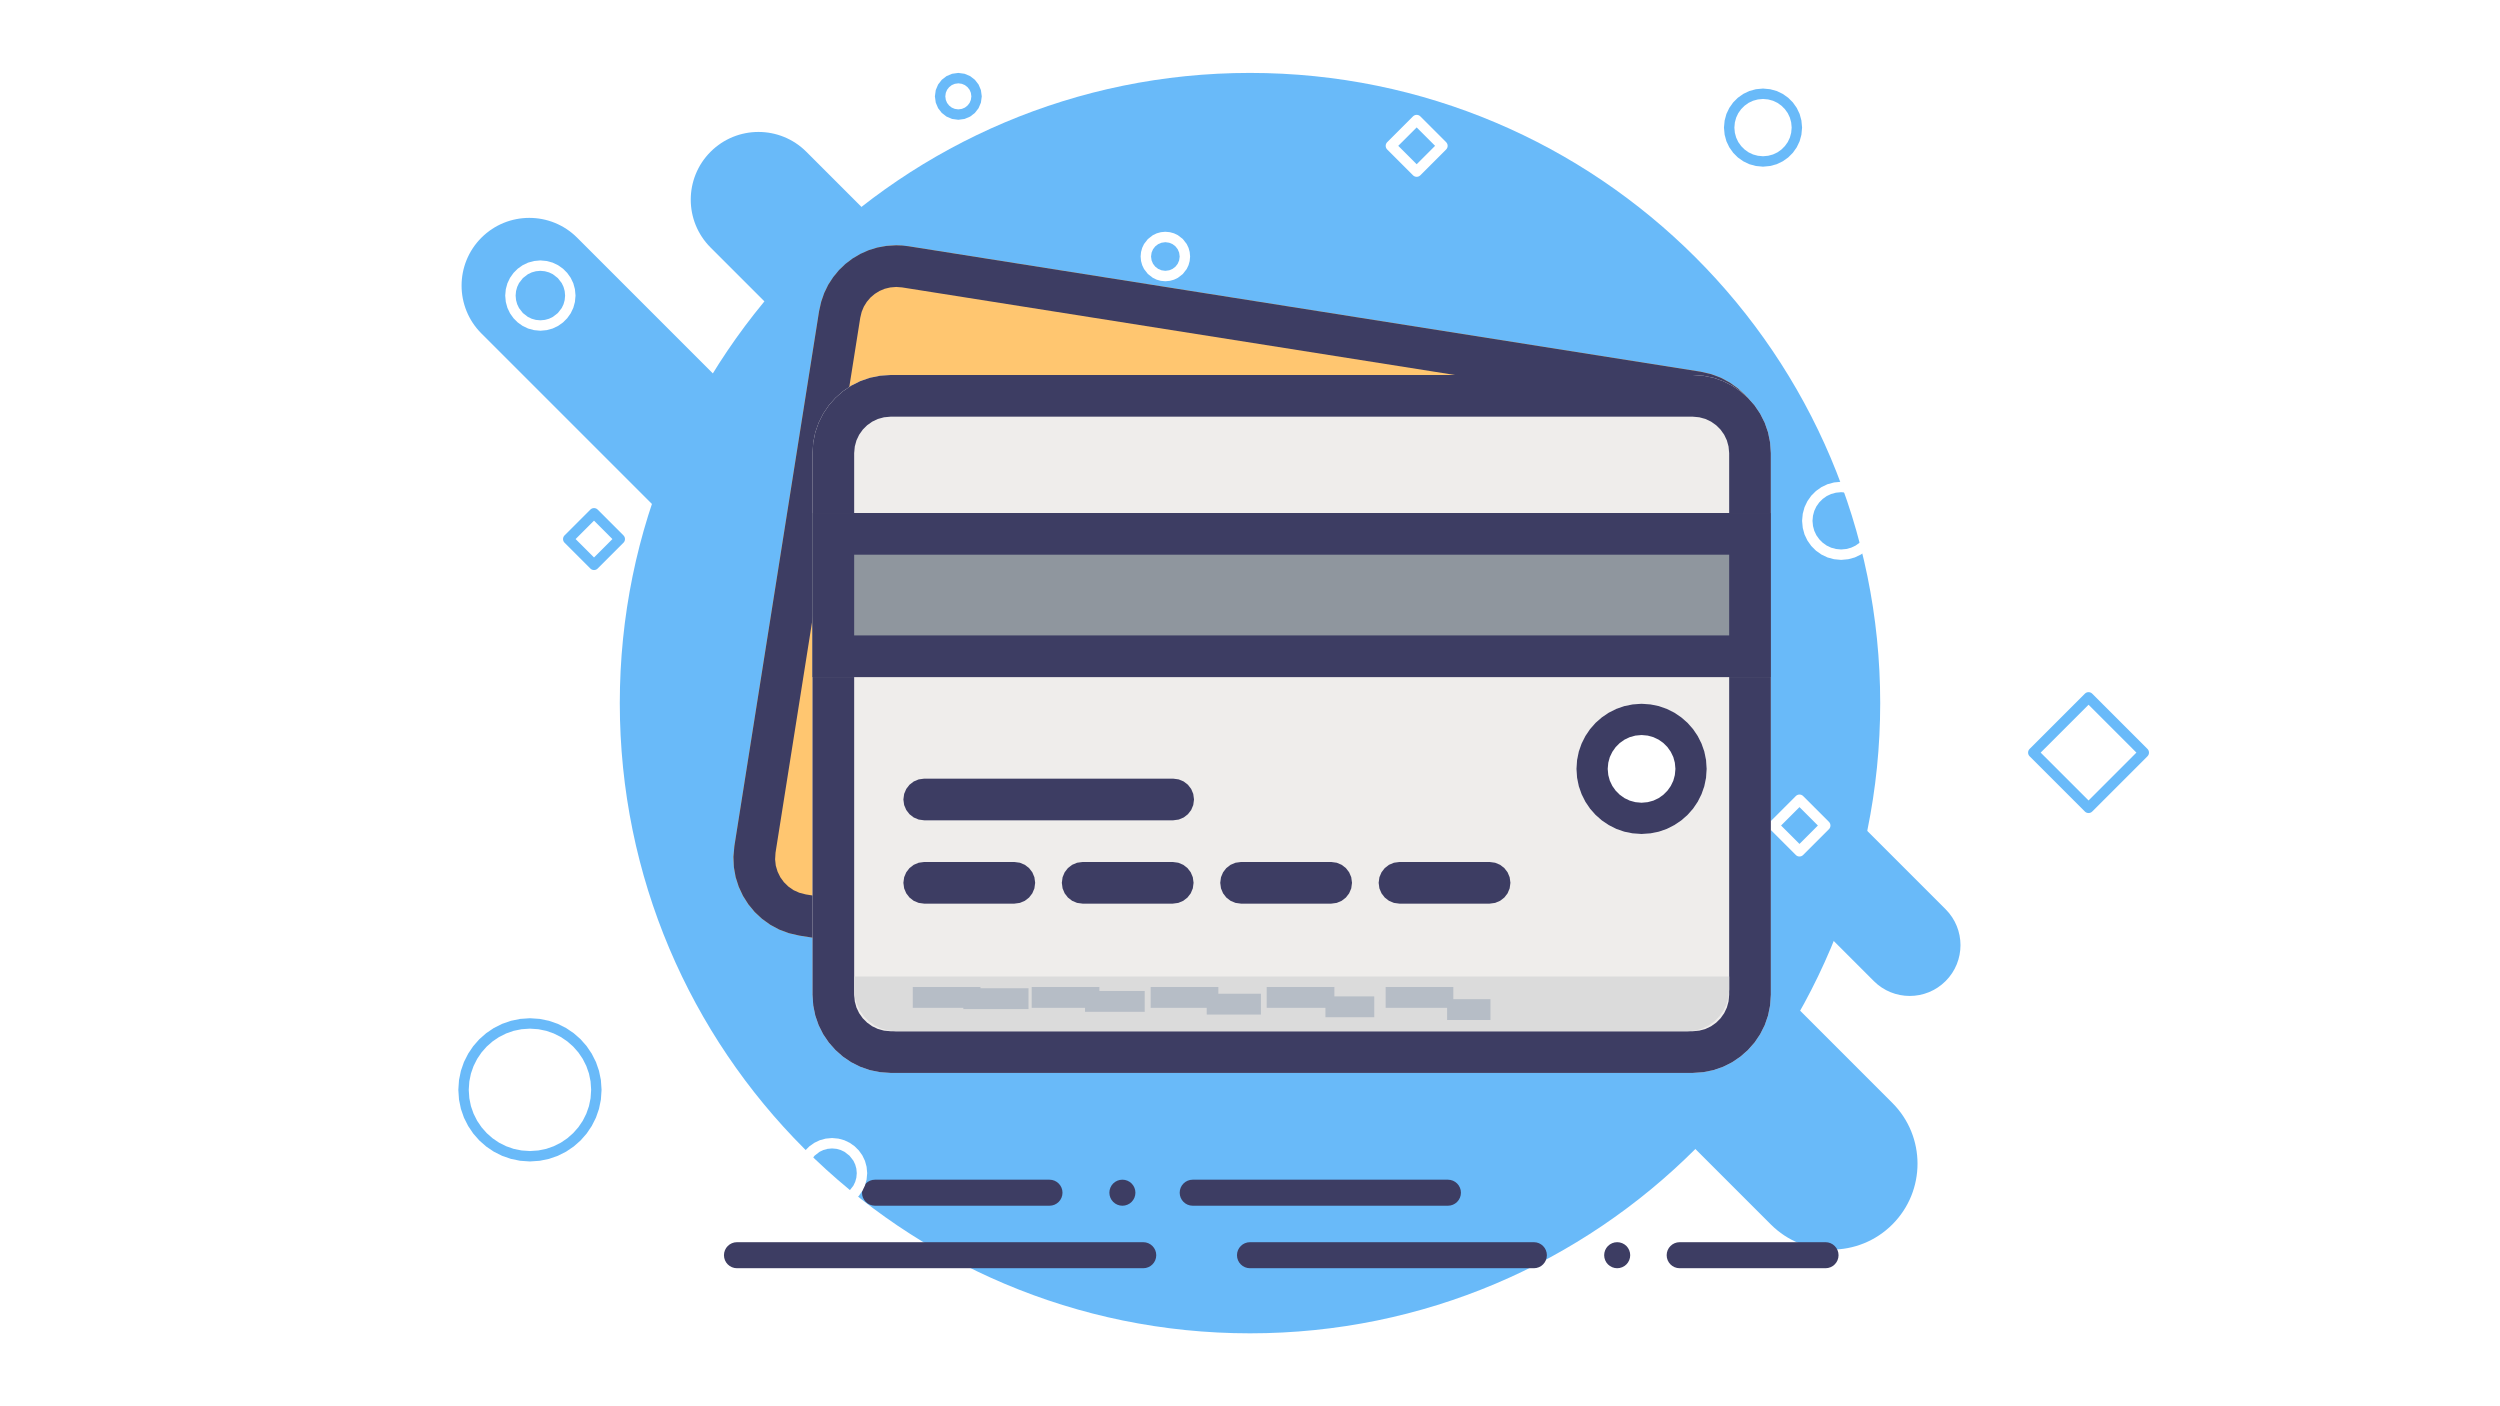<?xml version="1.0" standalone="no"?><!DOCTYPE svg PUBLIC "-//W3C//DTD SVG 1.1//EN" "http://www.w3.org/Graphics/SVG/1.1/DTD/svg11.dtd"><svg height="540" node-id="1" sillyvg="true" template-height="540" template-width="960" version="1.1" viewBox="0 0 960 540" width="960" xmlns="http://www.w3.org/2000/svg" xmlns:xlink="http://www.w3.org/1999/xlink"><rect x="0" y="0" width="960" height="540" fill="#808080" stroke="none"/><defs node-id="79"></defs><path d="M 0.00 0.00 L 960.00 0.00 L 960.00 540.00 L 0.00 540.00 Z" fill="none" node-id="83" stroke="none" target-height="540" target-width="960" target-x="0" target-y="0"></path><path d="M 0.00 0.00 L 960.00 0.00 L 960.00 540.00 L 0.00 540.00 Z" fill="#ffffff" fill-rule="nonzero" node-id="85" stroke="none" target-height="540" target-width="960" target-x="0" target-y="0"></path><g node-id="226"><path d="M 688.48 385.33 L 726.66 423.52 C 739.55 436.41 739.55 457.30 726.66 470.19 L 726.66 470.19 C 713.78 483.07 692.88 483.07 680.00 470.19 L 641.81 432.00 C 628.92 419.12 628.92 398.22 641.81 385.33 L 641.81 385.33 C 654.70 372.45 675.60 372.45 688.48 385.33 Z" fill="#69baf9" fill-rule="nonzero" group-id="1" id="矩形_13" node-id="5" stroke="none" target-height="110.628" target-width="110.629" target-x="628.924" target-y="372.447"></path><path d="M 221.63 91.28 L 324.87 194.52 C 335.02 204.67 335.02 221.14 324.87 231.29 L 324.87 231.29 C 314.72 241.44 298.25 241.44 288.10 231.29 L 184.86 128.05 C 174.71 117.90 174.71 101.44 184.86 91.28 L 184.86 91.28 C 195.02 81.13 211.48 81.13 221.63 91.28 Z" fill="#69baf9" fill-rule="nonzero" group-id="1" id="矩形_15" node-id="6" stroke="none" target-height="160.314" target-width="160.315" target-x="174.709" target-y="81.13"></path><path d="M 309.63 58.28 L 412.87 161.52 C 423.02 171.67 423.02 188.14 412.87 198.29 L 412.87 198.29 C 402.72 208.44 386.25 208.44 376.10 198.29 L 272.86 95.05 C 262.71 84.90 262.71 68.44 272.86 58.28 L 272.86 58.28 C 283.02 48.13 299.48 48.13 309.63 58.28 Z" fill="#69baf9" fill-rule="nonzero" group-id="1" id="矩形_16" node-id="7" stroke="none" target-height="160.314" target-width="160.315" target-x="262.709" target-y="48.13"></path><path d="M 689.84 291.88 L 747.12 349.16 C 754.73 356.77 754.73 369.12 747.12 376.73 L 747.12 376.73 C 739.50 384.35 727.16 384.35 719.54 376.73 L 662.27 319.46 C 654.65 311.84 654.65 299.50 662.27 291.88 L 662.27 291.88 C 669.88 284.27 682.23 284.27 689.84 291.88 Z" fill="#69baf9" fill-rule="nonzero" group-id="1" id="矩形_14" node-id="8" stroke="none" target-height="100.082" target-width="100.082" target-x="654.652" target-y="284.266"></path><path d="M 722.00 270.00 C 722.00 403.65 613.65 512.00 480.00 512.00 C 346.35 512.00 238.00 403.65 238.00 270.00 C 238.00 136.35 346.35 28.00 480.00 28.00 C 613.65 28.00 722.00 136.35 722.00 270.00 Z" fill="#69baf9" fill-rule="nonzero" group-id="1" id="椭圆_1" node-id="9" stroke="none" target-height="484" target-width="484" target-x="238" target-y="28"></path></g><path d="M 556.00 463.00 L 458.00 463.00 C 455.24 463.00 453.00 460.76 453.00 458.00 C 453.00 455.24 455.24 453.00 458.00 453.00 L 556.00 453.00 C 558.76 453.00 561.00 455.24 561.00 458.00 C 561.00 460.76 558.76 463.00 556.00 463.00 Z" fill="#3d3d63" fill-rule="nonzero" node-id="94" stroke="none" target-height="10" target-width="108" target-x="453" target-y="453"></path><path d="M 589.00 487.00 L 480.00 487.00 C 477.24 487.00 475.00 484.76 475.00 482.00 C 475.00 479.24 477.24 477.00 480.00 477.00 L 589.00 477.00 C 591.76 477.00 594.00 479.24 594.00 482.00 C 594.00 484.76 591.76 487.00 589.00 487.00 Z" fill="#3d3d63" fill-rule="nonzero" node-id="96" stroke="none" target-height="10" target-width="119" target-x="475" target-y="477"></path><path d="M 403.00 463.00 L 336.00 463.00 C 333.24 463.00 331.00 460.76 331.00 458.00 C 331.00 455.24 333.24 453.00 336.00 453.00 L 403.00 453.00 C 405.76 453.00 408.00 455.24 408.00 458.00 C 408.00 460.76 405.76 463.00 403.00 463.00 Z" fill="#3d3d63" fill-rule="nonzero" node-id="98" stroke="none" target-height="10" target-width="77" target-x="331" target-y="453"></path><path d="M 701.00 487.00 L 645.00 487.00 C 642.24 487.00 640.00 484.76 640.00 482.00 C 640.00 479.24 642.24 477.00 645.00 477.00 L 701.00 477.00 C 703.76 477.00 706.00 479.24 706.00 482.00 C 706.00 484.76 703.76 487.00 701.00 487.00 Z" fill="#3d3d63" fill-rule="nonzero" node-id="100" stroke="none" target-height="10" target-width="66" target-x="640" target-y="477"></path><path d="M 439.00 487.00 L 283.00 487.00 C 280.24 487.00 278.00 484.76 278.00 482.00 C 278.00 479.24 280.24 477.00 283.00 477.00 L 439.00 477.00 C 441.76 477.00 444.00 479.24 444.00 482.00 C 444.00 484.76 441.76 487.00 439.00 487.00 Z" fill="#3d3d63" fill-rule="nonzero" node-id="102" stroke="none" target-height="10" target-width="166" target-x="278" target-y="477"></path><path d="M 431.00 463.00 C 429.68 463.00 428.40 462.47 427.46 461.53 C 426.53 460.60 426.00 459.32 426.00 458.00 C 426.00 456.68 426.53 455.40 427.46 454.46 C 428.39 453.53 429.68 453.00 431.00 453.00 C 432.32 453.00 433.61 453.53 434.54 454.46 C 435.47 455.40 436.00 456.68 436.00 458.00 C 436.00 459.32 435.47 460.60 434.54 461.53 C 433.61 462.47 432.32 463.00 431.00 463.00 Z" fill="#3d3d63" fill-rule="nonzero" node-id="104" stroke="none" target-height="10" target-width="10" target-x="426" target-y="453"></path><path d="M 621.00 487.00 C 619.69 487.00 618.40 486.47 617.46 485.53 C 616.53 484.60 616.00 483.32 616.00 482.00 C 616.00 480.68 616.53 479.40 617.46 478.46 C 618.39 477.53 619.68 477.00 621.00 477.00 C 622.32 477.00 623.61 477.53 624.54 478.46 C 625.47 479.40 626.00 480.69 626.00 482.00 C 626.00 483.32 625.47 484.60 624.54 485.53 C 623.60 486.47 622.31 487.00 621.00 487.00 Z" fill="#3d3d63" fill-rule="nonzero" node-id="106" stroke="none" target-height="10" target-width="10" target-x="616" target-y="477"></path><path d="M 802.00 312.21 C 801.49 312.21 800.98 312.02 800.59 311.63 L 779.37 290.41 C 778.59 289.63 778.59 288.37 779.37 287.59 L 800.59 266.37 C 801.37 265.59 802.63 265.59 803.41 266.37 L 824.63 287.59 C 825.41 288.37 825.41 289.63 824.63 290.41 L 803.41 311.63 C 803.02 312.02 802.51 312.21 802.00 312.21 Z M 783.62 289.00 L 802.00 307.38 L 820.38 289.00 L 802.00 270.62 L 783.62 289.00 Z" fill="#69baf9" fill-rule="nonzero" node-id="108" stroke="none" target-height="46.621" target-width="46.816" target-x="778.592" target-y="265.592"></path><path d="M 228.10 218.90 C 227.59 218.90 227.08 218.71 226.69 218.31 L 216.79 208.41 C 216.01 207.63 216.01 206.37 216.79 205.59 L 226.69 195.69 C 227.47 194.91 228.74 194.91 229.51 195.69 L 239.41 205.59 C 240.19 206.37 240.19 207.63 239.41 208.41 L 229.51 218.31 C 229.12 218.71 228.61 218.90 228.10 218.90 Z M 221.03 207.00 L 228.10 214.07 L 235.17 207.00 L 228.10 199.93 L 221.03 207.00 Z" fill="#69baf9" fill-rule="nonzero" node-id="110" stroke="none" target-height="23.993" target-width="24.188" target-x="216.007" target-y="194.907"></path><path d="M 691.00 328.90 C 690.47 328.90 689.96 328.69 689.59 328.31 L 679.69 318.41 C 678.91 317.63 678.91 316.37 679.69 315.59 L 689.59 305.69 C 690.37 304.91 691.63 304.91 692.41 305.69 L 702.31 315.59 C 703.09 316.37 703.09 317.63 702.31 318.41 L 692.41 328.31 C 692.04 328.69 691.53 328.90 691.00 328.90 Z M 683.93 317.00 L 691.00 324.07 L 698.07 317.00 L 691.00 309.93 L 683.93 317.00 Z" fill="#ffffff" fill-rule="nonzero" node-id="112" stroke="none" target-height="23.994" target-width="24.188" target-x="678.906" target-y="304.906"></path><path d="M 544.00 67.90 C 543.49 67.90 542.98 67.70 542.59 67.31 L 532.69 57.41 C 531.91 56.63 531.91 55.37 532.69 54.59 L 542.59 44.69 C 543.37 43.91 544.63 43.91 545.41 44.69 L 555.31 54.59 C 556.09 55.37 556.09 56.63 555.31 57.41 L 545.41 67.31 C 545.02 67.70 544.51 67.90 544.00 67.90 Z M 536.93 56.00 L 544.00 63.07 L 551.07 56.00 L 544.00 48.93 L 536.93 56.00 Z" fill="#ffffff" fill-rule="nonzero" node-id="114" stroke="none" target-height="23.993" target-width="24.188" target-x="531.906" target-y="43.907"></path><path d="M 231.00 418.50 L 230.74 422.28 L 230.02 425.83 L 228.84 429.20 L 227.23 432.40 L 225.27 435.30 L 222.95 437.95 L 220.30 440.27 L 217.40 442.23 L 214.20 443.84 L 210.83 445.02 L 207.28 445.74 L 203.50 446.00 L 199.72 445.74 L 196.17 445.02 L 192.80 443.84 L 189.60 442.23 L 186.70 440.27 L 184.05 437.95 L 181.73 435.30 L 179.77 432.40 L 178.16 429.20 L 176.98 425.83 L 176.26 422.28 L 176.00 418.50 L 176.26 414.72 L 176.98 411.17 L 178.16 407.80 L 179.77 404.60 L 181.73 401.70 L 184.05 399.05 L 186.70 396.73 L 189.60 394.77 L 192.80 393.16 L 196.17 391.98 L 199.72 391.26 L 203.50 391.00 L 207.28 391.26 L 210.83 391.98 L 214.20 393.16 L 217.40 394.77 L 220.30 396.73 L 222.95 399.05 L 225.27 401.70 L 227.23 404.60 L 228.84 407.80 L 230.02 411.17 L 230.74 414.72 L 231.00 418.50 Z" fill="#ffffff" fill-rule="nonzero" group-id="2" node-id="117" stroke="none" target-height="55" target-width="55" target-x="176" target-y="391"></path><path d="M 203.50 446.00 L 199.73 445.74 L 196.18 445.01 L 192.81 443.84 L 189.61 442.23 L 186.71 440.27 L 184.06 437.94 L 181.73 435.29 L 179.77 432.38 L 178.16 429.19 L 176.99 425.82 L 176.26 422.27 L 176.00 418.50 L 176.26 414.73 L 176.99 411.18 L 178.16 407.81 L 179.77 404.62 L 181.73 401.71 L 184.06 399.06 L 186.71 396.73 L 189.61 394.77 L 192.81 393.16 L 196.18 391.99 L 199.73 391.26 L 203.50 391.00 L 207.27 391.26 L 210.82 391.99 L 214.19 393.16 L 217.39 394.77 L 220.29 396.73 L 222.94 399.06 L 225.27 401.71 L 227.23 404.62 L 228.84 407.81 L 230.01 411.18 L 230.74 414.73 L 231.00 418.50 L 230.74 422.27 L 230.01 425.82 L 228.84 429.19 L 227.23 432.38 L 225.27 435.29 L 222.94 437.94 L 220.29 440.27 L 217.39 442.23 L 214.19 443.84 L 210.82 445.01 L 207.27 445.74 L 203.50 446.00 Z M 203.50 395.00 L 200.28 395.22 L 197.24 395.84 L 194.36 396.85 L 191.63 398.22 L 189.15 399.90 L 186.89 401.89 L 184.90 404.15 L 183.22 406.63 L 181.85 409.36 L 180.84 412.24 L 180.22 415.28 L 180.00 418.50 L 180.22 421.72 L 180.84 424.76 L 181.85 427.64 L 183.22 430.37 L 184.90 432.85 L 186.89 435.11 L 189.15 437.10 L 191.63 438.78 L 194.36 440.15 L 197.24 441.16 L 200.28 441.78 L 203.50 442.00 L 206.72 441.78 L 209.76 441.16 L 212.64 440.15 L 215.37 438.78 L 217.85 437.10 L 220.11 435.11 L 222.10 432.85 L 223.78 430.37 L 225.15 427.64 L 226.16 424.76 L 226.78 421.72 L 227.00 418.50 L 226.78 415.28 L 226.16 412.24 L 225.15 409.36 L 223.78 406.63 L 222.10 404.15 L 220.11 401.89 L 217.85 399.90 L 215.37 398.22 L 212.64 396.85 L 209.76 395.84 L 206.72 395.22 L 203.50 395.00 Z" fill="#69baf9" fill-rule="nonzero" group-id="2" node-id="119" stroke="none" target-height="55" target-width="55" target-x="176" target-y="391"></path><path d="M 221.00 113.50 L 220.77 115.96 L 220.16 118.22 L 219.16 120.31 L 217.82 122.21 L 216.21 123.82 L 214.31 125.16 L 212.22 126.16 L 209.96 126.77 L 207.50 127.00 L 205.04 126.77 L 202.78 126.16 L 200.69 125.16 L 198.79 123.82 L 197.18 122.21 L 195.84 120.31 L 194.84 118.22 L 194.23 115.96 L 194.00 113.50 L 194.23 111.04 L 194.84 108.78 L 195.84 106.69 L 197.18 104.79 L 198.79 103.18 L 200.69 101.84 L 202.78 100.84 L 205.04 100.23 L 207.50 100.00 L 209.96 100.23 L 212.22 100.84 L 214.31 101.84 L 216.21 103.18 L 217.82 104.79 L 219.16 106.69 L 220.16 108.78 L 220.77 111.04 L 221.00 113.50 Z" fill="none" group-id="3" node-id="123" stroke="none" target-height="27" target-width="27" target-x="194" target-y="100"></path><path d="M 207.50 127.00 L 205.04 126.77 L 202.78 126.15 L 200.69 125.15 L 198.80 123.81 L 197.19 122.20 L 195.85 120.31 L 194.85 118.22 L 194.23 115.96 L 194.00 113.50 L 194.23 111.04 L 194.85 108.78 L 195.85 106.69 L 197.19 104.80 L 198.80 103.19 L 200.69 101.85 L 202.78 100.85 L 205.04 100.23 L 207.50 100.00 L 209.96 100.23 L 212.22 100.85 L 214.31 101.85 L 216.20 103.19 L 217.81 104.80 L 219.15 106.69 L 220.15 108.78 L 220.77 111.04 L 221.00 113.50 L 220.77 115.96 L 220.15 118.22 L 219.15 120.31 L 217.81 122.20 L 216.20 123.81 L 214.31 125.15 L 212.22 126.15 L 209.96 126.77 L 207.50 127.00 Z M 207.50 104.00 L 205.77 104.16 L 204.18 104.60 L 202.71 105.30 L 200.79 106.79 L 199.30 108.71 L 198.60 110.18 L 198.16 111.77 L 198.00 113.50 L 198.16 115.23 L 198.60 116.82 L 199.30 118.29 L 200.79 120.21 L 202.71 121.70 L 204.18 122.40 L 205.77 122.84 L 207.50 123.00 L 209.23 122.84 L 210.82 122.40 L 212.29 121.70 L 214.21 120.21 L 215.70 118.29 L 216.40 116.82 L 216.84 115.23 L 217.00 113.50 L 216.84 111.77 L 216.40 110.18 L 215.70 108.71 L 214.21 106.79 L 212.29 105.30 L 210.82 104.60 L 209.23 104.16 L 207.50 104.00 Z" fill="#ffffff" fill-rule="nonzero" group-id="3" node-id="125" stroke="none" target-height="27" target-width="27" target-x="194" target-y="100"></path><path d="M 333.00 450.50 L 332.77 452.96 L 332.16 455.22 L 331.16 457.31 L 329.82 459.21 L 328.21 460.82 L 326.31 462.16 L 324.22 463.16 L 321.96 463.77 L 319.50 464.00 L 317.04 463.77 L 314.78 463.16 L 312.69 462.16 L 310.79 460.82 L 309.18 459.21 L 307.84 457.31 L 306.84 455.22 L 306.23 452.96 L 306.00 450.50 L 306.23 448.04 L 306.84 445.78 L 307.84 443.69 L 309.18 441.79 L 310.79 440.18 L 312.69 438.84 L 314.78 437.84 L 317.04 437.23 L 319.50 437.00 L 321.96 437.23 L 324.22 437.84 L 326.31 438.84 L 328.21 440.18 L 329.82 441.79 L 331.16 443.69 L 332.16 445.78 L 332.77 448.04 L 333.00 450.50 Z" fill="none" group-id="4" node-id="129" stroke="none" target-height="27" target-width="27" target-x="306" target-y="437"></path><path d="M 319.50 464.00 L 317.04 463.77 L 314.78 463.15 L 312.69 462.15 L 310.80 460.81 L 309.19 459.20 L 307.85 457.31 L 306.85 455.22 L 306.23 452.96 L 306.00 450.50 L 306.23 448.04 L 306.85 445.78 L 307.85 443.69 L 309.19 441.80 L 310.80 440.19 L 312.69 438.85 L 314.78 437.85 L 317.04 437.23 L 319.50 437.00 L 321.96 437.23 L 324.22 437.85 L 326.31 438.85 L 328.20 440.19 L 329.81 441.80 L 331.15 443.69 L 332.15 445.78 L 332.77 448.04 L 333.00 450.50 L 332.77 452.96 L 332.15 455.22 L 331.15 457.31 L 329.81 459.20 L 328.20 460.81 L 326.31 462.15 L 324.22 463.15 L 321.96 463.77 L 319.50 464.00 Z M 319.50 441.00 L 317.77 441.16 L 316.18 441.60 L 314.71 442.30 L 312.79 443.79 L 311.30 445.71 L 310.60 447.18 L 310.16 448.77 L 310.00 450.50 L 310.16 452.23 L 310.60 453.82 L 311.30 455.29 L 312.79 457.21 L 314.71 458.70 L 316.18 459.40 L 317.77 459.84 L 319.50 460.00 L 321.23 459.84 L 322.82 459.40 L 324.29 458.70 L 326.21 457.21 L 327.70 455.29 L 328.40 453.82 L 328.84 452.23 L 329.00 450.50 L 328.84 448.77 L 328.40 447.18 L 327.70 445.71 L 326.21 443.79 L 324.29 442.30 L 322.82 441.60 L 321.23 441.16 L 319.50 441.00 Z" fill="#ffffff" fill-rule="nonzero" group-id="4" node-id="131" stroke="none" target-height="27" target-width="27" target-x="306" target-y="437"></path><path d="M 457.00 98.50 L 456.84 100.23 L 456.41 101.82 L 455.70 103.29 L 454.22 105.22 L 452.29 106.70 L 450.82 107.41 L 449.23 107.84 L 447.50 108.00 L 445.77 107.84 L 444.18 107.41 L 442.71 106.70 L 440.78 105.22 L 439.30 103.29 L 438.59 101.82 L 438.16 100.23 L 438.00 98.50 L 438.16 96.77 L 438.59 95.18 L 439.30 93.71 L 440.78 91.78 L 442.71 90.30 L 444.18 89.59 L 445.77 89.16 L 447.50 89.00 L 449.23 89.16 L 450.82 89.59 L 452.29 90.30 L 454.22 91.78 L 455.70 93.71 L 456.41 95.18 L 456.84 96.77 L 457.00 98.50 Z" fill="none" group-id="5" node-id="135" stroke="none" target-height="19" target-width="19" target-x="438" target-y="89"></path><path d="M 447.50 108.00 L 445.77 107.84 L 444.18 107.40 L 442.71 106.70 L 440.79 105.21 L 439.30 103.29 L 438.60 101.82 L 438.16 100.23 L 438.00 98.50 L 438.16 96.77 L 438.60 95.18 L 439.30 93.71 L 440.79 91.79 L 442.71 90.30 L 444.18 89.60 L 445.77 89.16 L 447.50 89.00 L 449.23 89.16 L 450.82 89.60 L 452.29 90.30 L 454.21 91.79 L 455.70 93.71 L 456.40 95.18 L 456.84 96.77 L 457.00 98.50 L 456.84 100.23 L 456.40 101.82 L 455.70 103.29 L 454.21 105.21 L 452.29 106.70 L 450.82 107.40 L 449.23 107.84 L 447.50 108.00 Z M 447.50 93.00 L 446.01 93.21 L 444.73 93.75 L 443.61 94.61 L 442.75 95.73 L 442.21 97.01 L 442.00 98.50 L 442.21 99.99 L 442.75 101.27 L 443.61 102.39 L 444.73 103.25 L 446.01 103.79 L 447.50 104.00 L 448.99 103.79 L 450.27 103.25 L 451.39 102.39 L 452.25 101.27 L 452.79 99.99 L 453.00 98.50 L 452.79 97.01 L 452.25 95.73 L 451.39 94.61 L 450.27 93.75 L 448.99 93.21 L 447.50 93.00 Z" fill="#ffffff" fill-rule="nonzero" group-id="5" node-id="137" stroke="none" target-height="19" target-width="19" target-x="438" target-y="89"></path><path d="M 692.00 49.00 L 691.75 51.74 L 691.06 54.25 L 689.95 56.57 L 688.46 58.68 L 686.68 60.46 L 684.57 61.95 L 682.25 63.06 L 679.74 63.75 L 677.00 64.00 L 674.26 63.75 L 671.75 63.06 L 669.43 61.95 L 667.32 60.46 L 665.54 58.68 L 664.05 56.57 L 662.94 54.25 L 662.25 51.74 L 662.00 49.00 L 662.25 46.26 L 662.94 43.75 L 664.05 41.43 L 665.54 39.32 L 667.32 37.54 L 669.43 36.05 L 671.75 34.94 L 674.26 34.25 L 677.00 34.00 L 679.74 34.25 L 682.25 34.94 L 684.57 36.05 L 686.68 37.54 L 688.46 39.32 L 689.95 41.43 L 691.06 43.75 L 691.75 46.26 L 692.00 49.00 Z" fill="none" group-id="6" node-id="141" stroke="none" target-height="30" target-width="30" target-x="662" target-y="34"></path><path d="M 677.00 64.00 L 674.27 63.74 L 671.76 63.06 L 669.44 61.95 L 667.33 60.46 L 665.54 58.67 L 664.05 56.56 L 662.94 54.24 L 662.26 51.73 L 662.00 49.00 L 662.26 46.27 L 662.94 43.76 L 664.05 41.44 L 665.54 39.33 L 667.33 37.54 L 669.44 36.05 L 671.76 34.94 L 674.27 34.26 L 677.00 34.00 L 679.73 34.26 L 682.24 34.94 L 684.56 36.05 L 686.67 37.54 L 688.46 39.33 L 689.95 41.44 L 691.06 43.76 L 691.74 46.27 L 692.00 49.00 L 691.74 51.73 L 691.06 54.24 L 689.95 56.56 L 688.46 58.67 L 686.67 60.46 L 684.56 61.95 L 682.24 63.06 L 679.73 63.74 L 677.00 64.00 Z M 677.00 38.00 L 675.00 38.19 L 673.16 38.69 L 671.45 39.50 L 669.91 40.60 L 668.60 41.91 L 667.50 43.45 L 666.69 45.16 L 666.19 47.00 L 666.00 49.00 L 666.19 51.00 L 666.69 52.84 L 667.50 54.55 L 668.60 56.09 L 669.91 57.40 L 671.45 58.50 L 673.16 59.31 L 675.00 59.81 L 677.00 60.00 L 679.00 59.81 L 680.84 59.31 L 682.55 58.50 L 684.09 57.40 L 685.40 56.09 L 686.50 54.55 L 687.31 52.84 L 687.81 51.00 L 688.00 49.00 L 687.81 47.00 L 687.31 45.16 L 686.50 43.45 L 685.40 41.91 L 684.09 40.60 L 682.55 39.50 L 680.84 38.69 L 679.00 38.19 L 677.00 38.00 Z" fill="#69baf9" fill-rule="nonzero" group-id="6" node-id="143" stroke="none" target-height="30" target-width="30" target-x="662" target-y="34"></path><path d="M 377.00 37.00 L 376.67 39.41 L 375.77 41.54 L 374.36 43.36 L 372.54 44.77 L 370.41 45.67 L 368.00 46.00 L 365.59 45.67 L 363.46 44.77 L 361.64 43.36 L 360.23 41.54 L 359.33 39.41 L 359.00 37.00 L 359.33 34.59 L 360.23 32.46 L 361.64 30.64 L 363.46 29.23 L 365.59 28.33 L 368.00 28.00 L 370.41 28.33 L 372.54 29.23 L 374.36 30.64 L 375.77 32.46 L 376.67 34.59 L 377.00 37.00 Z" fill="none" group-id="7" node-id="147" stroke="none" target-height="18" target-width="18" target-x="359" target-y="28"></path><path d="M 368.00 46.00 L 365.59 45.67 L 363.46 44.77 L 361.64 43.36 L 360.23 41.54 L 359.33 39.41 L 359.00 37.00 L 359.33 34.59 L 360.23 32.46 L 361.64 30.64 L 363.46 29.23 L 365.59 28.33 L 368.00 28.00 L 370.41 28.33 L 372.54 29.23 L 374.36 30.64 L 375.77 32.46 L 376.67 34.59 L 377.00 37.00 L 376.67 39.41 L 375.77 41.54 L 374.36 43.36 L 372.54 44.77 L 370.41 45.67 L 368.00 46.00 Z M 368.00 32.00 L 366.64 32.19 L 365.48 32.68 L 364.47 33.47 L 363.68 34.48 L 363.19 35.64 L 363.00 37.00 L 363.19 38.36 L 363.68 39.52 L 364.47 40.53 L 365.48 41.32 L 366.64 41.81 L 368.00 42.00 L 369.36 41.81 L 370.52 41.32 L 371.53 40.53 L 372.32 39.52 L 372.81 38.36 L 373.00 37.00 L 372.81 35.64 L 372.32 34.48 L 371.53 33.47 L 370.52 32.68 L 369.36 32.19 L 368.00 32.00 Z" fill="#69baf9" fill-rule="nonzero" group-id="7" node-id="149" stroke="none" target-height="18" target-width="18" target-x="359" target-y="28"></path><path d="M 722.00 200.00 L 721.75 202.74 L 721.06 205.25 L 719.95 207.57 L 718.46 209.68 L 716.68 211.46 L 714.57 212.95 L 712.25 214.06 L 709.74 214.75 L 707.00 215.00 L 704.26 214.75 L 701.75 214.06 L 699.43 212.95 L 697.32 211.46 L 695.54 209.68 L 694.05 207.57 L 692.94 205.25 L 692.25 202.74 L 692.00 200.00 L 692.25 197.26 L 692.94 194.75 L 694.05 192.43 L 695.54 190.32 L 697.32 188.54 L 699.43 187.05 L 701.75 185.94 L 704.26 185.25 L 707.00 185.00 L 709.74 185.25 L 712.25 185.94 L 714.57 187.05 L 716.68 188.54 L 718.46 190.32 L 719.95 192.43 L 721.06 194.75 L 721.75 197.26 L 722.00 200.00 Z" fill="none" group-id="8" node-id="153" stroke="none" target-height="30" target-width="30" target-x="692" target-y="185"></path><path d="M 707.00 215.00 L 704.27 214.74 L 701.76 214.06 L 699.44 212.95 L 697.33 211.46 L 695.54 209.67 L 694.05 207.56 L 692.94 205.24 L 692.26 202.73 L 692.00 200.00 L 692.26 197.27 L 692.94 194.76 L 694.05 192.44 L 695.54 190.33 L 697.33 188.54 L 699.44 187.05 L 701.76 185.94 L 704.27 185.26 L 707.00 185.00 L 709.73 185.26 L 712.24 185.94 L 714.56 187.05 L 716.67 188.54 L 718.46 190.33 L 719.95 192.44 L 721.06 194.76 L 721.74 197.27 L 722.00 200.00 L 721.74 202.73 L 721.06 205.24 L 719.95 207.56 L 718.46 209.67 L 716.67 211.46 L 714.56 212.95 L 712.24 214.06 L 709.73 214.74 L 707.00 215.00 Z M 707.00 189.00 L 705.00 189.19 L 703.16 189.69 L 701.45 190.50 L 699.91 191.60 L 698.60 192.91 L 697.50 194.45 L 696.69 196.16 L 696.19 198.00 L 696.00 200.00 L 696.19 202.00 L 696.69 203.84 L 697.50 205.55 L 698.60 207.09 L 699.91 208.40 L 701.45 209.50 L 703.16 210.31 L 705.00 210.81 L 707.00 211.00 L 709.00 210.81 L 710.84 210.31 L 712.55 209.50 L 714.09 208.40 L 715.40 207.09 L 716.50 205.55 L 717.31 203.84 L 717.81 202.00 L 718.00 200.00 L 717.81 198.00 L 717.31 196.16 L 716.50 194.45 L 715.40 192.91 L 714.09 191.60 L 712.55 190.50 L 710.84 189.69 L 709.00 189.19 L 707.00 189.00 Z" fill="#ffffff" fill-rule="nonzero" group-id="8" node-id="155" stroke="none" target-height="30" target-width="30" target-x="692" target-y="185"></path><path d="M 678.00 177.06 L 645.47 382.50 L 644.54 386.53 L 643.15 390.24 L 641.31 393.67 L 639.04 396.83 L 636.43 399.63 L 633.47 402.08 L 630.22 404.14 L 626.76 405.75 L 623.04 406.94 L 619.21 407.63 L 615.26 407.80 L 611.14 407.44 L 306.93 359.26 L 302.91 358.33 L 299.20 356.95 L 295.77 355.10 L 292.60 352.83 L 289.81 350.22 L 287.36 347.26 L 285.30 344.02 L 283.68 340.55 L 282.50 336.84 L 281.81 333.01 L 281.63 329.05 L 282.00 324.94 L 314.53 119.50 L 315.46 115.47 L 316.85 111.76 L 318.69 108.33 L 320.96 105.17 L 323.57 102.37 L 326.53 99.92 L 329.78 97.86 L 333.24 96.25 L 336.96 95.06 L 340.79 94.37 L 344.74 94.20 L 348.86 94.56 L 653.07 142.74 L 657.09 143.67 L 660.80 145.05 L 664.23 146.90 L 667.40 149.17 L 670.19 151.78 L 672.64 154.74 L 674.70 157.98 L 676.32 161.45 L 677.50 165.16 L 678.19 169.00 L 678.37 172.95 L 678.00 177.06 Z" fill="#ffc670" fill-rule="nonzero" group-id="9" node-id="159" stroke="none" target-height="313.607" target-width="396.733" target-x="281.634" target-y="94.197"></path><path d="M 615.86 407.81 L 613.50 407.72 L 611.14 407.44 L 306.93 359.26 L 302.91 358.33 L 299.21 356.95 L 295.78 355.10 L 292.62 352.83 L 289.82 350.22 L 287.37 347.25 L 285.31 344.01 L 283.69 340.54 L 282.50 336.83 L 281.81 332.99 L 281.64 329.04 L 282.00 324.93 L 314.53 119.50 L 315.35 115.85 L 316.52 112.48 L 318.05 109.34 L 319.95 106.42 L 322.17 103.72 L 324.65 101.34 L 327.38 99.27 L 330.39 97.49 L 333.57 96.08 L 336.91 95.05 L 340.42 94.42 L 344.14 94.19 L 346.50 94.28 L 348.86 94.56 L 653.07 142.74 L 657.09 143.67 L 660.79 145.05 L 664.22 146.90 L 667.38 149.17 L 670.18 151.78 L 672.63 154.75 L 674.69 157.99 L 676.31 161.46 L 677.50 165.17 L 678.19 169.00 L 678.37 172.96 L 678.00 177.06 L 645.47 382.50 L 644.65 386.14 L 643.48 389.52 L 641.95 392.66 L 640.05 395.58 L 637.83 398.28 L 635.35 400.66 L 632.62 402.73 L 629.61 404.51 L 626.43 405.92 L 623.09 406.95 L 619.58 407.58 L 615.86 407.81 Z M 344.14 110.19 L 341.85 110.38 L 339.72 110.89 L 337.73 111.73 L 335.89 112.87 L 334.27 114.25 L 332.86 115.90 L 331.72 117.74 L 330.88 119.76 L 330.34 122.00 L 297.80 327.44 L 297.64 330.00 L 297.90 332.41 L 298.59 334.71 L 299.65 336.87 L 301.04 338.78 L 302.76 340.46 L 304.74 341.83 L 306.95 342.82 L 309.44 343.46 L 613.64 391.64 L 615.86 391.81 L 618.15 391.63 L 620.28 391.11 L 622.27 390.27 L 624.11 389.14 L 625.73 387.75 L 627.14 386.11 L 628.28 384.26 L 629.12 382.24 L 629.66 380.00 L 662.20 174.56 L 662.36 172.00 L 662.10 169.59 L 661.42 167.29 L 660.35 165.13 L 658.96 163.22 L 657.24 161.54 L 655.26 160.18 L 653.05 159.18 L 650.56 158.54 L 346.36 110.36 L 344.14 110.19 Z" fill="#3d3d63" fill-rule="nonzero" group-id="9" node-id="161" stroke="none" target-height="313.628" target-width="396.73" target-x="281.635" target-y="94.186"></path><path d="M 680.00 174.00 L 680.00 382.00 L 679.71 386.12 L 678.93 390.00 L 677.64 393.68 L 675.89 397.16 L 673.75 400.33 L 671.21 403.21 L 668.33 405.75 L 665.16 407.89 L 661.68 409.64 L 658.00 410.93 L 654.12 411.71 L 650.00 412.00 L 342.00 412.00 L 337.88 411.71 L 334.00 410.93 L 330.32 409.64 L 326.84 407.89 L 323.67 405.75 L 320.79 403.21 L 318.25 400.33 L 316.11 397.16 L 314.36 393.68 L 313.07 390.00 L 312.29 386.12 L 312.00 382.00 L 312.00 174.00 L 312.29 169.88 L 313.07 166.00 L 314.36 162.32 L 316.11 158.84 L 318.25 155.67 L 320.79 152.79 L 323.67 150.25 L 326.84 148.11 L 330.32 146.36 L 334.00 145.07 L 337.88 144.29 L 342.00 144.00 L 650.00 144.00 L 654.12 144.29 L 658.00 145.07 L 661.68 146.36 L 665.16 148.11 L 668.33 150.25 L 671.21 152.79 L 673.75 155.67 L 675.89 158.84 L 677.64 162.32 L 678.93 166.00 L 679.71 169.88 L 680.00 174.00 Z" fill="#efedeb" fill-rule="nonzero" group-id="10,11" node-id="166" stroke="none" target-height="268" target-width="368" target-x="312" target-y="144"></path><path d="M 650.00 412.00 L 342.00 412.00 L 337.89 411.71 L 334.01 410.92 L 330.33 409.64 L 326.85 407.89 L 323.68 405.74 L 320.80 403.20 L 318.26 400.32 L 316.11 397.15 L 314.36 393.67 L 313.08 389.99 L 312.29 386.11 L 312.00 382.00 L 312.00 174.00 L 312.29 169.89 L 313.08 166.01 L 314.36 162.33 L 316.11 158.85 L 318.26 155.68 L 320.80 152.80 L 323.68 150.26 L 326.85 148.11 L 330.33 146.36 L 334.01 145.08 L 337.89 144.29 L 342.00 144.00 L 650.00 144.00 L 654.11 144.29 L 657.99 145.08 L 661.67 146.36 L 665.15 148.11 L 668.32 150.26 L 671.20 152.80 L 673.75 155.68 L 675.89 158.85 L 677.64 162.33 L 678.92 166.01 L 679.71 169.89 L 680.00 174.00 L 680.00 382.00 L 679.71 386.11 L 678.92 389.99 L 677.64 393.67 L 675.89 397.15 L 673.75 400.32 L 671.20 403.20 L 668.32 405.74 L 665.15 407.89 L 661.67 409.64 L 657.99 410.92 L 654.11 411.71 L 650.00 412.00 Z M 342.00 160.00 L 339.45 160.24 L 337.11 160.88 L 334.94 161.91 L 332.97 163.31 L 331.31 164.97 L 329.91 166.94 L 328.88 169.11 L 328.24 171.45 L 328.00 174.00 L 328.00 382.00 L 328.24 384.55 L 328.88 386.89 L 329.91 389.06 L 331.31 391.03 L 332.97 392.69 L 334.94 394.09 L 337.11 395.12 L 339.45 395.76 L 342.00 396.00 L 650.00 396.00 L 652.55 395.76 L 654.89 395.12 L 657.06 394.09 L 659.03 392.69 L 660.69 391.03 L 662.09 389.06 L 663.12 386.89 L 663.76 384.55 L 664.00 382.00 L 664.00 174.00 L 663.76 171.45 L 663.12 169.11 L 662.09 166.94 L 660.69 164.97 L 659.03 163.31 L 657.06 161.91 L 654.89 160.88 L 652.55 160.24 L 650.00 160.00 L 342.00 160.00 Z" fill="#3d3d63" fill-rule="nonzero" group-id="10,11" node-id="168" stroke="none" target-height="268" target-width="368" target-x="312" target-y="144"></path><path d="M 312.00 197.00 L 680.00 197.00 L 680.00 260.00 L 312.00 260.00 Z" fill="#8f969e" fill-rule="nonzero" group-id="10,12" node-id="172" stroke="none" target-height="63" target-width="368" target-x="312" target-y="197"></path><path d="M 680.00 260.00 L 312.00 260.00 L 312.00 197.00 L 680.00 197.00 L 680.00 260.00 Z M 328.00 244.00 L 664.00 244.00 L 664.00 213.00 L 328.00 213.00 L 328.00 244.00 Z" fill="#3d3d63" fill-rule="nonzero" group-id="10,12" node-id="174" stroke="none" target-height="63" target-width="368" target-x="312" target-y="197"></path><path d="M 450.50 315.00 L 354.90 315.00 L 352.76 314.71 L 350.86 313.91 L 349.25 312.66 L 348.00 311.04 L 347.19 309.14 L 346.90 307.00 L 347.19 304.86 L 348.00 302.96 L 349.25 301.34 L 350.87 300.09 L 352.76 299.29 L 354.90 299.00 L 450.50 299.00 L 452.64 299.29 L 454.54 300.09 L 456.16 301.34 L 457.41 302.96 L 458.21 304.86 L 458.50 307.00 L 458.21 309.14 L 457.41 311.04 L 456.16 312.66 L 454.54 313.91 L 452.64 314.71 L 450.50 315.00 Z" fill="#3d3d63" fill-rule="nonzero" group-id="10,13" node-id="178" stroke="none" target-height="16" target-width="111.597" target-x="346.903" target-y="299"></path><path d="M 389.50 347.00 L 354.90 347.00 L 352.76 346.71 L 350.86 345.91 L 349.25 344.66 L 348.00 343.04 L 347.19 341.14 L 346.90 339.00 L 347.19 336.86 L 348.00 334.96 L 349.25 333.34 L 350.87 332.09 L 352.76 331.29 L 354.90 331.00 L 389.50 331.00 L 391.64 331.29 L 393.54 332.09 L 395.16 333.34 L 396.41 334.96 L 397.21 336.86 L 397.50 339.00 L 397.21 341.14 L 396.41 343.04 L 395.16 344.66 L 393.54 345.91 L 391.64 346.71 L 389.50 347.00 Z" fill="#3d3d63" fill-rule="nonzero" group-id="10,13" node-id="180" stroke="none" target-height="16" target-width="50.597" target-x="346.903" target-y="331"></path><path d="M 450.33 347.00 L 415.74 347.00 L 413.59 346.71 L 411.70 345.91 L 410.08 344.66 L 408.83 343.04 L 408.03 341.14 L 407.74 339.00 L 408.03 336.86 L 408.83 334.96 L 410.08 333.34 L 411.70 332.09 L 413.59 331.29 L 415.74 331.00 L 450.33 331.00 L 452.48 331.29 L 454.37 332.09 L 455.99 333.34 L 457.24 334.96 L 458.04 336.86 L 458.33 339.00 L 458.04 341.14 L 457.24 343.04 L 455.99 344.66 L 454.37 345.91 L 452.48 346.71 L 450.33 347.00 Z" fill="#3d3d63" fill-rule="nonzero" group-id="10,13" node-id="182" stroke="none" target-height="16" target-width="50.597" target-x="407.736" target-y="331"></path><path d="M 511.17 347.00 L 476.57 347.00 L 474.43 346.71 L 472.53 345.91 L 470.91 344.66 L 469.66 343.04 L 468.86 341.14 L 468.57 339.00 L 468.86 336.86 L 469.66 334.96 L 470.91 333.34 L 472.53 332.09 L 474.43 331.29 L 476.57 331.00 L 511.17 331.00 L 513.31 331.29 L 515.20 332.09 L 516.82 333.34 L 518.07 334.96 L 518.88 336.86 L 519.17 339.00 L 518.88 341.14 L 518.07 343.04 L 516.82 344.66 L 515.20 345.91 L 513.31 346.71 L 511.17 347.00 Z" fill="#3d3d63" fill-rule="nonzero" group-id="10,13" node-id="184" stroke="none" target-height="16" target-width="50.597" target-x="468.569" target-y="331"></path><path d="M 572.00 347.00 L 537.40 347.00 L 535.26 346.71 L 533.36 345.91 L 531.75 344.66 L 530.50 343.04 L 529.69 341.14 L 529.40 339.00 L 529.69 336.86 L 530.50 334.96 L 531.75 333.34 L 533.37 332.09 L 535.26 331.29 L 537.40 331.00 L 572.00 331.00 L 574.14 331.29 L 576.04 332.09 L 577.66 333.34 L 578.91 334.96 L 579.71 336.86 L 580.00 339.00 L 579.71 341.14 L 578.91 343.04 L 577.66 344.66 L 576.04 345.91 L 574.14 346.71 L 572.00 347.00 Z" fill="#3d3d63" fill-rule="nonzero" group-id="10,13" node-id="186" stroke="none" target-height="16" target-width="50.597" target-x="529.403" target-y="331"></path><path d="M 655.36 295.25 L 655.12 298.69 L 654.46 301.92 L 653.40 304.98 L 651.94 307.89 L 650.15 310.53 L 648.04 312.93 L 645.63 315.05 L 642.99 316.83 L 640.09 318.29 L 637.03 319.36 L 633.79 320.01 L 630.36 320.25 L 626.93 320.01 L 623.69 319.36 L 620.63 318.29 L 617.73 316.83 L 615.09 315.05 L 612.68 312.93 L 610.57 310.53 L 608.78 307.89 L 607.32 304.98 L 606.26 301.92 L 605.60 298.69 L 605.36 295.25 L 605.60 291.82 L 606.26 288.59 L 607.32 285.52 L 608.78 282.62 L 610.57 279.98 L 612.68 277.58 L 615.09 275.46 L 617.73 273.68 L 620.63 272.22 L 623.69 271.15 L 626.93 270.49 L 630.36 270.25 L 633.79 270.49 L 637.03 271.15 L 640.09 272.22 L 642.99 273.68 L 645.63 275.46 L 648.04 277.58 L 650.15 279.98 L 651.94 282.62 L 653.40 285.52 L 654.46 288.59 L 655.12 291.82 L 655.36 295.25 Z" fill="#ffffff" fill-rule="nonzero" group-id="10,14" node-id="190" stroke="none" target-height="50" target-width="50" target-x="605.36" target-y="270.253"></path><path d="M 630.36 320.25 L 626.93 320.01 L 623.70 319.36 L 620.64 318.29 L 617.74 316.82 L 615.10 315.04 L 612.69 312.92 L 610.57 310.52 L 608.79 307.88 L 607.33 304.97 L 606.26 301.91 L 605.60 298.68 L 605.36 295.25 L 605.60 291.82 L 606.26 288.59 L 607.33 285.53 L 608.79 282.63 L 610.57 279.99 L 612.69 277.58 L 615.10 275.47 L 617.74 273.68 L 620.64 272.22 L 623.70 271.15 L 626.93 270.49 L 630.36 270.25 L 633.79 270.49 L 637.02 271.15 L 640.08 272.22 L 642.98 273.68 L 645.62 275.47 L 648.03 277.58 L 650.15 279.99 L 651.93 282.63 L 653.39 285.53 L 654.46 288.59 L 655.12 291.82 L 655.36 295.25 L 655.12 298.68 L 654.46 301.91 L 653.39 304.97 L 651.93 307.88 L 650.15 310.52 L 648.03 312.92 L 645.62 315.04 L 642.98 316.82 L 640.08 318.29 L 637.02 319.36 L 633.79 320.01 L 630.36 320.25 Z M 630.36 282.25 L 627.99 282.47 L 625.82 283.07 L 623.80 284.03 L 621.98 285.32 L 620.43 286.87 L 619.14 288.70 L 618.17 290.71 L 617.58 292.88 L 617.36 295.25 L 617.58 297.62 L 618.17 299.79 L 619.14 301.81 L 620.43 303.63 L 621.98 305.18 L 623.80 306.48 L 625.82 307.44 L 627.99 308.03 L 630.36 308.25 L 632.73 308.03 L 634.90 307.44 L 636.92 306.48 L 638.74 305.18 L 640.29 303.63 L 641.58 301.81 L 642.55 299.79 L 643.14 297.62 L 643.36 295.25 L 643.14 292.88 L 642.55 290.71 L 641.58 288.70 L 640.29 286.87 L 638.74 285.32 L 636.92 284.03 L 634.90 283.07 L 632.73 282.47 L 630.36 282.25 Z" fill="#3d3d63" fill-rule="nonzero" group-id="10,14" node-id="192" stroke="none" target-height="50" target-width="50" target-x="605.36" target-y="270.253"></path><path d="M 328.00 375.00 L 664.00 375.00 L 664.00 375.00 L 664.00 380.00 L 663.73 382.92 L 663.00 385.60 L 661.82 388.08 L 660.23 390.32 L 658.32 392.23 L 656.08 393.82 L 653.60 395.00 L 650.92 395.73 L 648.00 396.00 L 344.00 396.00 L 341.08 395.73 L 338.40 395.00 L 335.92 393.82 L 333.68 392.23 L 331.77 390.32 L 330.18 388.08 L 329.00 385.60 L 328.27 382.92 L 328.00 380.00 L 328.00 375.00 L 328.00 375.00 Z" fill="#dbdbdb" fill-rule="nonzero" group-id="10" id="矩形_98" node-id="61" stroke="none" target-height="21" target-width="336" target-x="328" target-y="375"></path><path d="M 555.69 391.68 L 555.69 383.68 L 572.34 383.68 L 572.34 391.68 Z" fill="#b6bdc6" fill-rule="nonzero" group-id="10,15,16" node-id="198" stroke="none" target-height="8" target-width="16.645" target-x="555.694" target-y="383.678"></path><path d="M 532.08 387.00 L 532.08 379.00 L 558.08 379.00 L 558.08 387.00 Z" fill="#b6bdc6" fill-rule="nonzero" group-id="10,15,16" node-id="200" stroke="none" target-height="8" target-width="26" target-x="532.079" target-y="379"></path><path d="M 508.97 390.62 L 508.97 382.62 L 527.72 382.62 L 527.72 390.62 Z" fill="#b6bdc6" fill-rule="nonzero" group-id="10,15,17" node-id="204" stroke="none" target-height="8" target-width="18.754" target-x="508.967" target-y="382.623"></path><path d="M 486.41 387.00 L 486.41 379.00 L 512.41 379.00 L 512.41 387.00 Z" fill="#b6bdc6" fill-rule="nonzero" group-id="10,15,17" node-id="206" stroke="none" target-height="8" target-width="26" target-x="486.406" target-y="379"></path><path d="M 463.38 389.59 L 463.38 381.59 L 484.19 381.59 L 484.19 389.59 Z" fill="#b6bdc6" fill-rule="nonzero" group-id="10,15,18" node-id="210" stroke="none" target-height="8" target-width="20.813" target-x="463.379" target-y="381.594"></path><path d="M 441.85 387.00 L 441.85 379.00 L 467.85 379.00 L 467.85 387.00 Z" fill="#b6bdc6" fill-rule="nonzero" group-id="10,15,18" node-id="212" stroke="none" target-height="8" target-width="26" target-x="441.847" target-y="379"></path><path d="M 416.65 388.54 L 416.65 380.54 L 439.57 380.54 L 439.57 388.54 Z" fill="#b6bdc6" fill-rule="nonzero" group-id="10,15,19" node-id="216" stroke="none" target-height="8" target-width="22.921" target-x="416.651" target-y="380.54"></path><path d="M 396.17 387.00 L 396.17 379.00 L 422.17 379.00 L 422.17 387.00 Z" fill="#b6bdc6" fill-rule="nonzero" group-id="10,15,19" node-id="218" stroke="none" target-height="8" target-width="26" target-x="396.173" target-y="379"></path><path d="M 369.92 387.48 L 369.92 379.48 L 394.95 379.48 L 394.95 387.48 Z" fill="#b6bdc6" fill-rule="nonzero" group-id="10,15,20" node-id="222" stroke="none" target-height="8" target-width="25.031" target-x="369.922" target-y="379.484"></path><path d="M 350.50 387.00 L 350.50 379.00 L 376.50 379.00 L 376.50 387.00 Z" fill="#b6bdc6" fill-rule="nonzero" group-id="10,15,20" node-id="224" stroke="none" target-height="8" target-width="26" target-x="350.5" target-y="379"></path></svg>